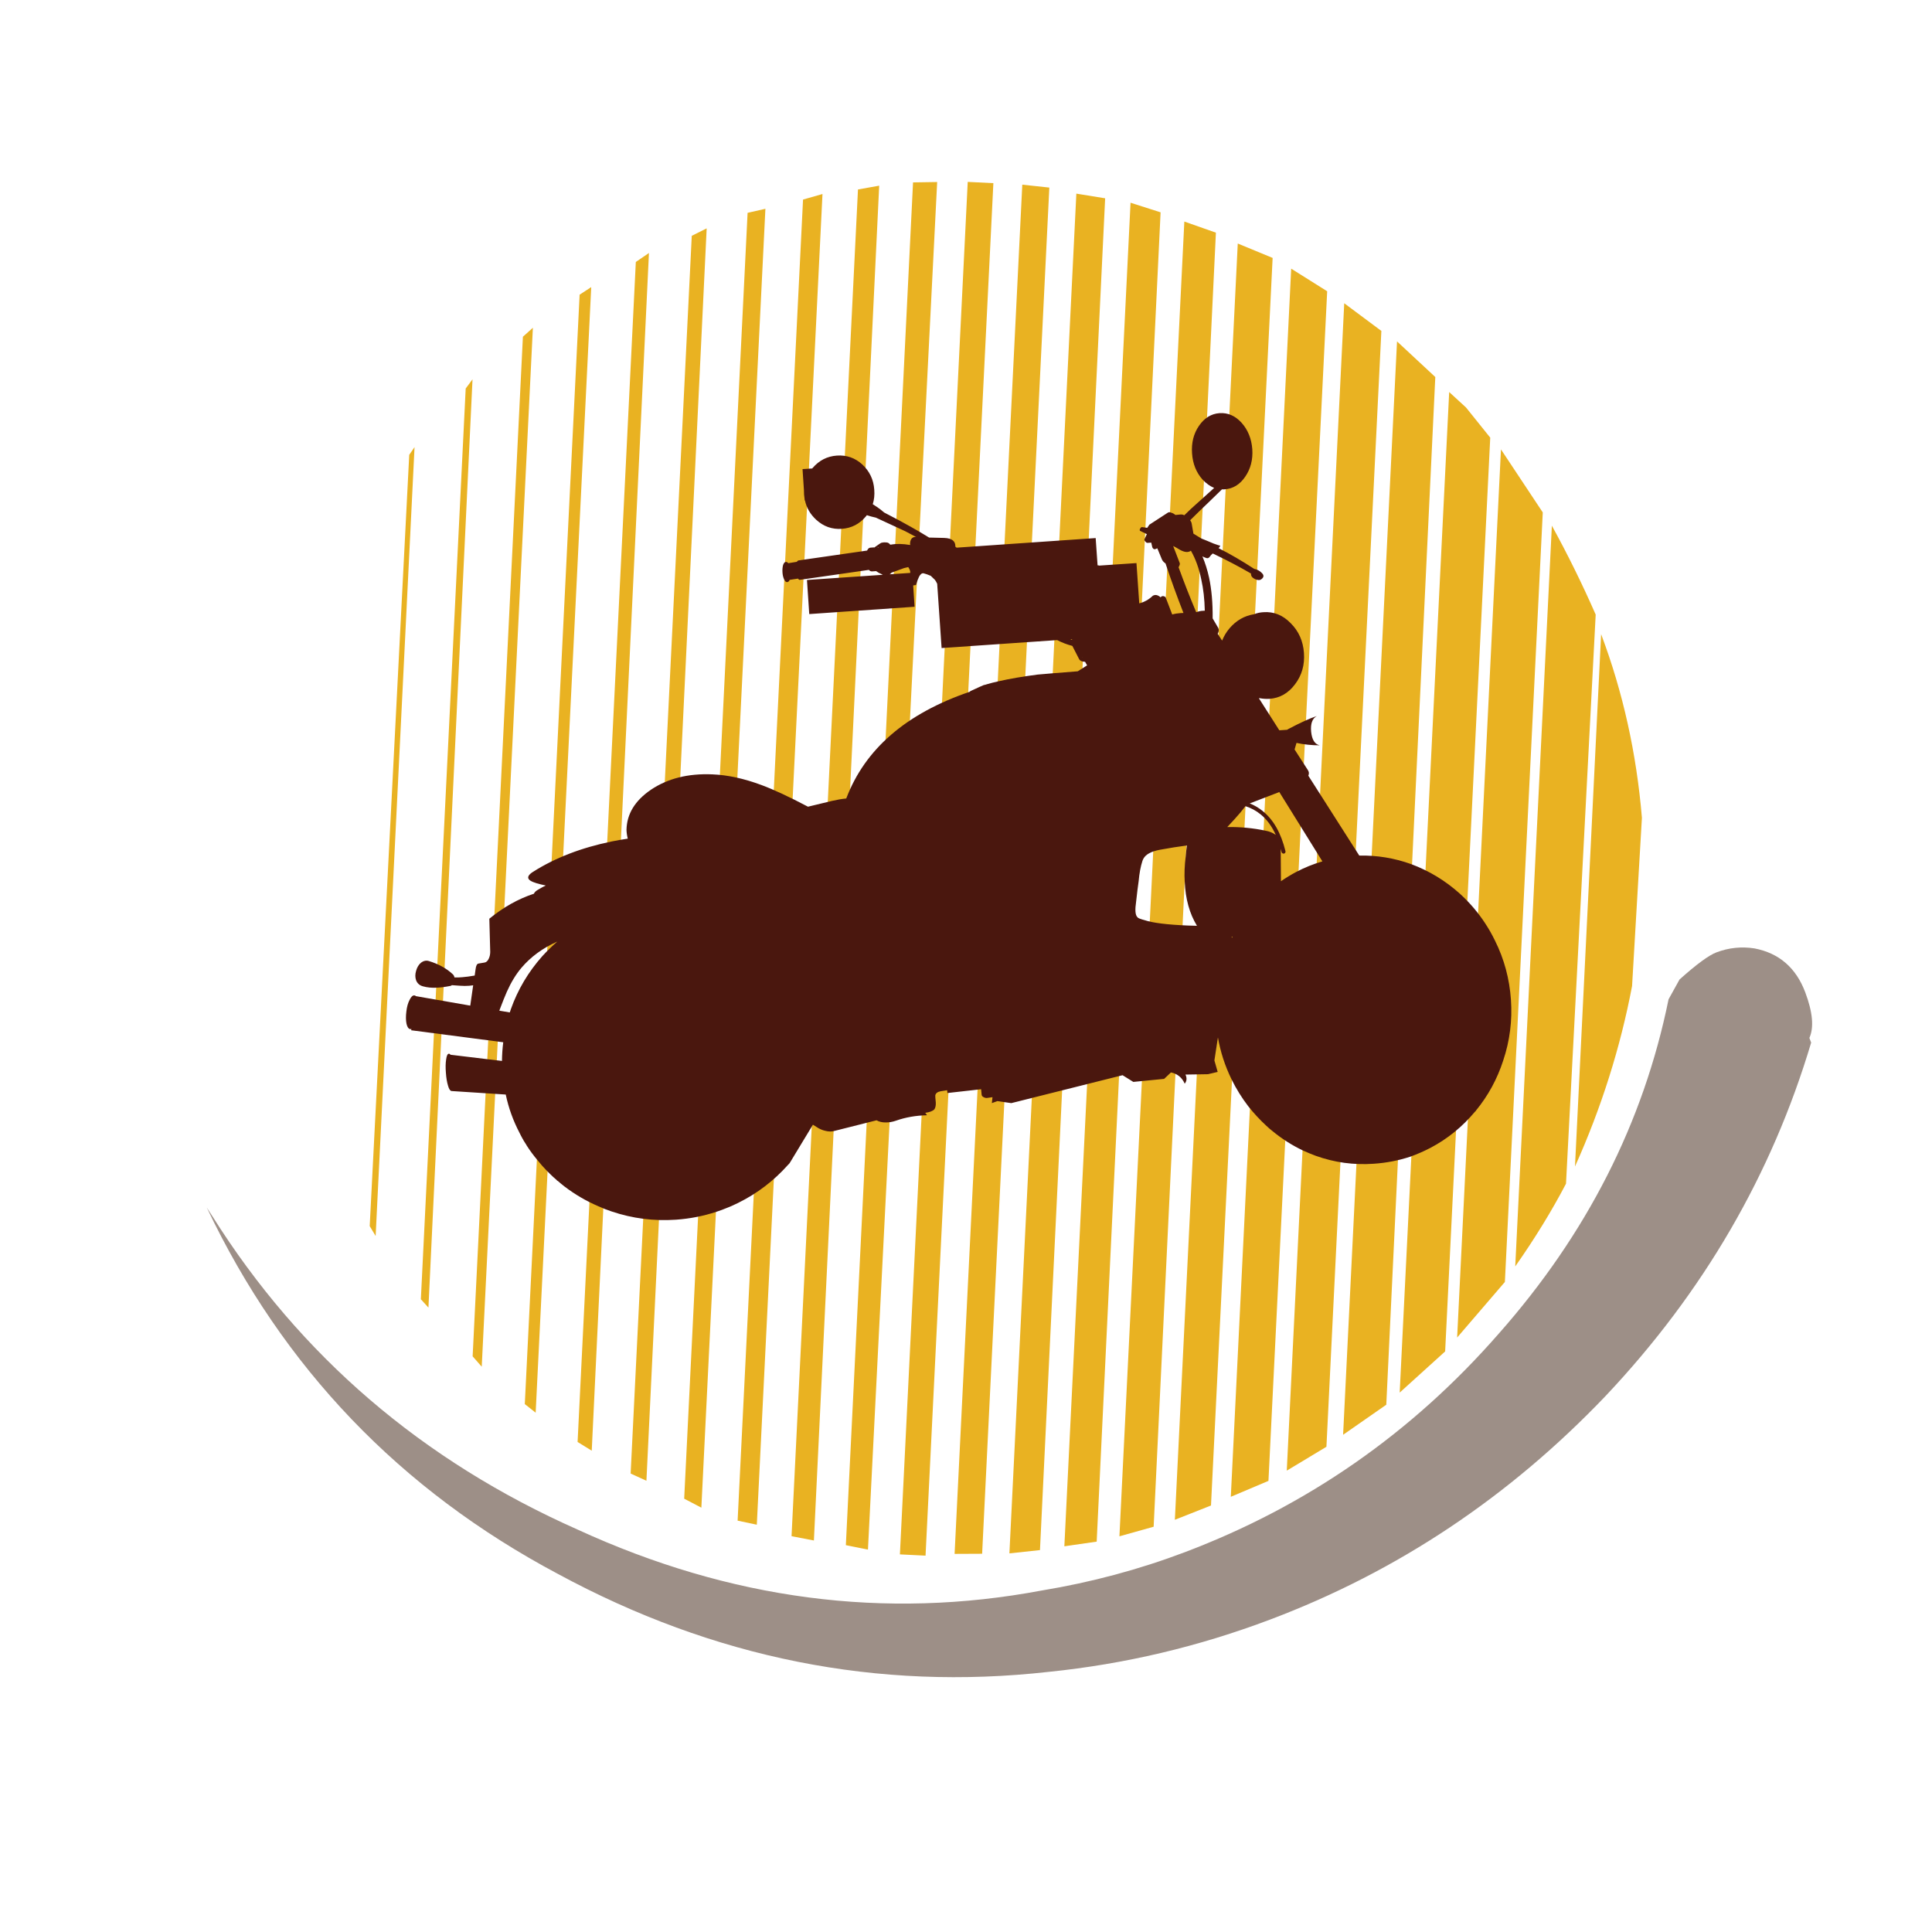 <?xml version="1.0" encoding="utf-8"?>
<!-- Generator: Adobe Illustrator 16.0.0, SVG Export Plug-In . SVG Version: 6.00 Build 0)  -->
<!DOCTYPE svg PUBLIC "-//W3C//DTD SVG 1.1//EN" "http://www.w3.org/Graphics/SVG/1.1/DTD/svg11.dtd">
<svg version="1.1" id="Layer_1" xmlns="http://www.w3.org/2000/svg" xmlns:xlink="http://www.w3.org/1999/xlink" x="0px" y="0px"
	 width="400px" height="400px" viewBox="0 0 400 400" enable-background="new 0 0 400 400" xml:space="preserve">
<g>
	<path fill-rule="evenodd" clip-rule="evenodd" fill="#E9B222" d="M287.016,290.832l-8.942,6.225l11.165-226.372l7.924,7.374
		L287.016,290.832z M84.728,94.167l1.099-1.595l-8.054,163.325l-1.229-2.039L84.728,94.167z M96.417,80.438l1.413-1.909
		l-9.126,192.195l-1.569-1.727L96.417,80.438z M331.495,131.298c4.515,11.993,7.33,24.667,8.446,38.02l-2.039,34.831
		c-2.424,12.76-6.363,25.217-11.819,37.367L331.495,131.298z M300.038,81.17l3.478,3.19l5.021,6.25l-9.335,189.187l-9.413,8.525
		L300.038,81.17z M310.759,93.042l8.655,13.049l-7.844,159.324l-9.885,11.508L310.759,93.042z M321.297,108.835
		c3.261,5.928,6.285,12.064,9.074,18.409l-6.146,117.828c-2.946,5.629-6.449,11.34-10.511,17.127L321.297,108.835z M267.326,55.622
		l7.452,4.681L262.62,306.6l-7.793,3.295L267.326,55.622z M278.309,62.787l7.688,5.728l-11.374,231.024l-8.211,4.943L278.309,62.787
		z M222.847,40.09l5.962,0.967L215.315,320.93l-6.328,0.68L222.847,40.09z M256.266,50.42l7.218,2.979l-12.762,258.3l-7.479,2.955
		L256.266,50.42z M245.204,45.87l6.537,2.3L238.85,316.092l-7.086,1.986L245.204,45.87z M234.065,41.974l6.223,1.987
		l-13.231,275.217l-6.693,0.967L234.065,41.974z M200.358,37.659l5.309,0.261l-14.042,284.16l-5.309-0.262L200.358,37.659z
		 M189.036,37.763l4.995-0.078l-14.33,283.142l-4.576-0.916L189.036,37.763z M211.655,38.233l5.596,0.602L203.34,321.688
		l-5.701,0.027L211.655,38.233z M143.223,48.824l3.086-1.542l-12.474,259.293l-3.269-1.492L143.223,48.824z M154.781,44.065
		l3.687-0.837L145.21,312.145l-3.556-1.857L154.781,44.065z M166.26,41.319l4.027-1.15L156.69,315.674l-3.974-0.838L166.26,41.319z
		 M177.635,39.227l4.394-0.784l-13.52,280.5l-4.628-0.891L177.635,39.227z M120.003,61.01l2.406-1.569l-11.506,233.04l-2.249-1.779
		L120.003,61.01z M131.64,54.237l2.719-1.856L122.514,300.35l-2.929-1.805L131.64,54.237z M108.262,69.717l2.066-1.857
		l-10.59,215.101l-1.883-2.145L108.262,69.717z"/>
	<path fill-rule="evenodd" clip-rule="evenodd" fill="#4A170E" d="M271.458,151.511c0.174,1.657,0.767,2.589,1.777,2.798
		c-1.674,0-3.277-0.167-4.81-0.497l-0.394,1.359l2.798,4.341c0,0.035,0.009,0.061,0.026,0.078c0.175,0.262,0.183,0.601,0.026,1.02
		l10.538,16.525c3.678-0.069,7.242,0.515,10.693,1.752c3.767,1.395,7.156,3.453,10.173,6.171c1.987,1.813,3.713,3.835,5.177,6.067
		c0.751,1.134,1.439,2.345,2.066,3.635c1.9,3.817,2.999,7.897,3.294,12.237c0.297,4.307-0.234,8.49-1.594,12.553
		c-1.238,3.834-3.12,7.295-5.649,10.381c-0.018,0.035-0.034,0.07-0.051,0.104c-0.036,0.018-0.08,0.053-0.131,0.105
		c-2.616,3.139-5.692,5.641-9.231,7.506c-1.343,0.695-2.711,1.297-4.104,1.803c-2.475,0.82-5.021,1.316-7.635,1.49
		c-4.133,0.297-8.143-0.252-12.029-1.646c-0.89-0.332-1.753-0.689-2.589-1.072c-2.249-1.063-4.35-2.396-6.302-4
		c-0.453-0.35-0.882-0.715-1.281-1.098c-1.378-1.273-2.634-2.625-3.767-4.055c-1.342-1.742-2.511-3.627-3.503-5.648
		c-1.343-2.754-2.275-5.631-2.8-8.629l-0.729,4.76l0.679,2.379l-2.014,0.471l-4.654,0.078c0.332,0.715,0.278,1.344-0.157,1.885
		c-0.558-1.273-1.507-2.051-2.85-2.328l-1.411,1.334l-6.382,0.627l-2.223-1.387l-23.037,5.779l-2.902-0.418l-1.125,0.418l0.131-1.23
		l-1.098,0.158c-0.227,0.035-0.471-0.018-0.732-0.158c-0.261-0.119-0.4-0.295-0.418-0.521l-0.105-1.123l-6.98,0.783l-0.053-0.576
		l-1.334,0.209c-0.663,0.123-1.037,0.41-1.124,0.863c-0.018,0.141,0.018,0.619,0.104,1.439c0.035,0.609-0.062,1.088-0.288,1.438
		c-0.349,0.365-0.984,0.609-1.909,0.732c0.14,0.139,0.263,0.305,0.367,0.498c-2.301,0.051-4.438,0.426-6.407,1.123
		c-0.749,0.262-1.481,0.383-2.196,0.365c-0.697,0-1.307-0.148-1.831-0.443l-8.707,2.197c-0.576,0.174-1.221,0.164-1.935-0.027
		c-0.628-0.141-1.22-0.4-1.778-0.785l-0.758-0.471l-4.812,7.951c-0.053,0.068-0.131,0.156-0.235,0.26
		c-0.018,0.018-0.035,0.035-0.052,0.053c-0.035,0.035-0.07,0.07-0.104,0.104c-2.911,3.262-6.319,5.859-10.224,7.793
		c-0.053,0.035-0.105,0.063-0.157,0.078c-0.837,0.42-1.674,0.785-2.51,1.1c-0.645,0.262-1.264,0.486-1.857,0.68
		c-2.685,0.889-5.483,1.438-8.394,1.646c-4.584,0.314-9.021-0.252-13.31-1.699c-0.959-0.313-1.892-0.68-2.798-1.098
		c-2.476-1.064-4.803-2.424-6.982-4.08c-0.471-0.365-0.933-0.748-1.386-1.15c-0.035-0.033-0.07-0.043-0.104-0.025
		c-0.035-0.053-0.07-0.098-0.105-0.131c-0.035-0.035-0.069-0.07-0.104-0.105c-0.436-0.365-0.846-0.74-1.229-1.123
		c-0.297-0.297-0.584-0.584-0.864-0.863c-0.609-0.629-1.176-1.273-1.699-1.936c-0.889-1.047-1.683-2.117-2.379-3.217
		c0-0.035-0.009-0.061-0.026-0.078c-0.052-0.086-0.105-0.166-0.157-0.236c-0.14-0.227-0.288-0.461-0.445-0.705
		c-0.035-0.104-0.087-0.199-0.157-0.289c-0.227-0.4-0.444-0.818-0.654-1.254c-1.325-2.527-2.275-5.168-2.85-7.922l-11.296-0.732
		v-0.027c-0.245-0.053-0.463-0.41-0.654-1.072c-0.227-0.748-0.375-1.646-0.444-2.691c-0.087-1.064-0.07-1.98,0.052-2.746
		c0.104-0.768,0.288-1.16,0.549-1.178c0.122-0.018,0.244,0.053,0.366,0.209l10.643,1.281c0.018-1.307,0.104-2.596,0.262-3.869
		l-19.063-2.484l0.053-0.262c-0.07,0-0.148,0.01-0.236,0.027c-0.366-0.053-0.627-0.428-0.784-1.125
		c-0.14-0.715-0.148-1.551-0.026-2.512c0.105-0.975,0.331-1.787,0.679-2.432c0.297-0.627,0.62-0.932,0.968-0.916
		c0.14,0.02,0.253,0.072,0.34,0.158l11.244,1.961l0.602-4.21c-0.522,0.089-1.107,0.132-1.752,0.132
		c-0.436,0-1.325-0.053-2.667-0.158c-0.07,0.088-0.175,0.141-0.314,0.158c-1.168,0.227-2.118,0.348-2.85,0.365
		c-1.012,0.053-1.953-0.044-2.824-0.287c-0.697-0.192-1.168-0.611-1.412-1.256c-0.209-0.593-0.209-1.237,0-1.936
		c0.191-0.713,0.522-1.272,0.993-1.673c0.54-0.419,1.09-0.539,1.647-0.366c2.022,0.611,3.687,1.535,4.995,2.771
		c0.157,0.156,0.262,0.367,0.313,0.629c0.505,0.018,1.046,0,1.621-0.053c0.698-0.053,1.552-0.166,2.563-0.34l0.183-1.308
		c0.087-0.731,0.288-1.125,0.601-1.176l1.255-0.21c0.366-0.051,0.662-0.331,0.889-0.837c0.192-0.417,0.288-0.88,0.288-1.386
		l-0.183-6.851c2.91-2.388,5.987-4.114,9.23-5.177c0.105-0.314,0.453-0.628,1.046-0.942c0.454-0.279,0.924-0.531,1.412-0.758
		c-0.349-0.069-0.662-0.14-0.941-0.209c-1.412-0.332-2.266-0.689-2.563-1.072c-0.349-0.454-0.052-0.977,0.89-1.569
		c4.567-2.894,9.997-4.986,16.291-6.276c1.028-0.209,2.126-0.401,3.294-0.575c-0.157-0.628-0.244-1.238-0.262-1.831
		c0.07-3.277,1.752-6.041,5.047-8.289c3.47-2.337,7.705-3.4,12.708-3.191c3.172,0.123,6.581,0.864,10.224,2.223
		c2.528,0.942,5.727,2.433,9.597,4.472c1.15-0.261,2.815-0.662,4.994-1.203c1.046-0.245,2.022-0.41,2.928-0.497
		c3.888-10.25,12.412-17.616,25.574-22.096c0.035-0.035,0.078-0.078,0.13-0.131c1.569-0.732,2.493-1.15,2.772-1.255
		c0.209-0.034,0.409-0.087,0.602-0.156c0.767-0.227,1.586-0.437,2.458-0.627c2.388-0.541,5.081-1.003,8.08-1.386
		c1.481-0.14,4.253-0.366,8.315-0.68c0.645-0.417,1.29-0.828,1.935-1.229l-0.418-0.733c-0.697-0.035-1.125-0.252-1.282-0.653
		l-1.358-2.642c-1.082-0.278-2.128-0.679-3.139-1.202l-23.927,1.646l-0.914-13.309c-0.192-0.401-0.35-0.671-0.472-0.811
		c-0.331-0.332-0.619-0.611-0.862-0.836c-0.575-0.245-1.072-0.419-1.49-0.522c-0.331-0.054-0.637,0.173-0.916,0.679
		c-0.192,0.367-0.41,0.951-0.654,1.752l-0.575,0.078l0.288,4.42l-21.808,1.515l-0.471-7.06l15.689-1.072
		c-0.053-0.035-0.113-0.069-0.183-0.104l-0.314-0.157c-0.209-0.069-0.418-0.184-0.627-0.34l-0.104-0.078
		c-0.087-0.018-0.148-0.052-0.183-0.105l-0.078,0.026l-0.654,0.052l0.078-0.025c-0.07,0.018-0.122,0.025-0.156,0.025
		c-0.227,0.018-0.445-0.087-0.654-0.314c-0.889,0.122-1.787,0.254-2.693,0.392l-11.637,1.674l-0.104-0.027l-0.157-0.13l-0.079-0.104
		l-1.726,0.261c-0.122,0.296-0.296,0.454-0.523,0.47c-0.227,0.018-0.436-0.174-0.627-0.575c-0.192-0.401-0.305-0.88-0.34-1.438
		c-0.035-0.592,0.009-1.107,0.131-1.542c0.14-0.401,0.323-0.61,0.549-0.627c0.192-0.017,0.366,0.07,0.523,0.262l1.778-0.288v-0.027
		l0.209-0.209l0.157-0.052l14.172-2.04c0.175-0.383,0.401-0.584,0.681-0.601l0.732-0.053l0.104,0.053c0-0.018,0-0.035,0-0.053
		c0.854-0.61,1.342-0.933,1.464-0.967c0.104-0.036,0.227-0.036,0.366,0c-0.07-0.036-0.131-0.052-0.183-0.052
		c0.601-0.049,1.001-0.022,1.203,0.078c0.14,0.07,0.279,0.192,0.418,0.366c0.035,0,0.087,0,0.157,0
		c1.099-0.209,2.432-0.183,4.001,0.078c-0.07-0.192-0.07-0.436,0-0.733c0.157-0.61,0.506-0.923,1.046-0.94l0.183,0.025
		c-0.732-0.383-1.49-0.784-2.275-1.203c-0.871-0.401-2.868-1.324-5.988-2.771l-0.026-0.027c-0.732-0.157-1.377-0.331-1.935-0.523
		c-0.052,0.069-0.113,0.148-0.183,0.236c-1.325,1.586-2.99,2.448-4.995,2.588c-2.005,0.141-3.765-0.479-5.282-1.856
		c-1.238-1.134-2.022-2.475-2.354-4.026H166.6l-0.026-0.341c-0.035-0.278-0.07-0.575-0.104-0.889
		c-0.018-0.296-0.026-0.601-0.026-0.915l-0.288-4.34l2.014-0.13c0.018-0.054,0.044-0.088,0.078-0.105
		c1.343-1.569,3.017-2.424,5.021-2.563c2.004-0.14,3.756,0.471,5.255,1.831c1.517,1.412,2.345,3.155,2.484,5.23
		c0.087,1.063-0.017,2.065-0.314,3.007c0.454,0.279,0.934,0.602,1.439,0.967c0.366,0.279,0.679,0.532,0.941,0.759
		c2.231,1.15,4.035,2.119,5.413,2.903c1.377,0.767,2.667,1.525,3.87,2.275l3.138,0.078c1.587,0.053,2.354,0.663,2.301,1.831
		c0.053,0.018,0.096,0.035,0.131,0.053c0.035,0.035,0.069,0.078,0.104,0.131l28.816-1.988l0.393,5.648
		c0.121-0.017,0.227,0,0.313,0.053l7.74-0.523l0.575,8.341c1.046-0.261,1.978-0.784,2.798-1.568
		c0.506-0.297,1.045-0.192,1.621,0.314c0.262-0.314,0.602-0.332,1.02-0.053l1.387,3.609c0.557-0.158,1.132-0.253,1.726-0.288
		c0.174-0.017,0.375-0.026,0.601-0.026c-1.343-3.435-2.58-6.851-3.713-10.251c-0.384-0.261-0.636-0.548-0.758-0.862l-0.941-2.275
		l-0.444,0.183c-0.122,0.035-0.244,0.009-0.367-0.078c-0.121-0.105-0.199-0.219-0.235-0.341l-0.208-0.941l-0.785,0.053
		c-0.157,0-0.306-0.096-0.444-0.289c-0.192-0.173-0.244-0.347-0.156-0.522l0.471-0.993l-1.335-0.653
		c-0.174-0.071-0.191-0.228-0.052-0.472c0.104-0.227,0.236-0.339,0.393-0.339l1.072,0.156l0.444-0.653l3.818-2.484
		c0.191-0.14,0.452-0.131,0.784,0.025c0.296,0.087,0.558,0.236,0.784,0.445l1.125-0.104c0.208-0.018,0.453,0.035,0.731,0.156
		c0.802-0.802,1.709-1.647,2.72-2.537c1.377-1.221,2.527-2.257,3.451-3.111c-0.836-0.349-1.63-0.915-2.379-1.7
		c-1.325-1.482-2.058-3.304-2.197-5.465c-0.156-2.179,0.322-4.079,1.438-5.701c1.116-1.621,2.527-2.493,4.236-2.615
		c1.742-0.122,3.27,0.541,4.576,1.987c1.324,1.482,2.064,3.313,2.223,5.492c0.14,2.161-0.349,4.053-1.465,5.674
		c-1.099,1.622-2.519,2.493-4.263,2.616c-0.191,0.017-0.374,0.017-0.549,0c-0.802,0.801-1.727,1.699-2.771,2.693
		c-1.465,1.394-2.736,2.631-3.818,3.712c0.175,0.227,0.279,0.454,0.315,0.68l0.364,2.092l1.621,0.994
		c0.385,0.156,0.854,0.349,1.413,0.575c0.803,0.367,1.499,0.637,2.093,0.811c0.225,0.069,0.355,0.104,0.392,0.104
		c0.051,0.052-0.009,0.174-0.184,0.366c-0.034,0.053-0.078,0.105-0.13,0.156c2.389,1.203,4.846,2.633,7.373,4.289
		c0.594,0.105,1.107,0.375,1.543,0.811c0.506,0.47,0.497,0.905-0.026,1.307c-0.313,0.262-0.767,0.262-1.358,0
		c-0.594-0.296-0.864-0.679-0.812-1.15c-2.389-1.395-5.029-2.78-7.923-4.157c-0.279,0.227-0.479,0.444-0.603,0.653
		c-0.104,0.158-0.234,0.261-0.392,0.314c-0.175,0.035-0.427-0.026-0.759-0.183c-0.121-0.069-0.254-0.131-0.392-0.183
		c0.575,1.342,1.037,2.815,1.386,4.419c0.522,2.458,0.767,5.264,0.733,8.419l1.15,1.961c0.191,0.35,0.156,0.758-0.105,1.23
		l0.915,1.412c0.366-0.924,0.881-1.778,1.543-2.562c1.396-1.622,3.086-2.589,5.072-2.903c0.61-0.244,1.255-0.383,1.936-0.419
		c2.145-0.156,4.026,0.602,5.648,2.275c1.656,1.639,2.572,3.696,2.746,6.171c0.174,2.476-0.445,4.637-1.857,6.486
		c-1.377,1.847-3.139,2.849-5.282,3.007c-0.68,0.035-1.342-0.009-1.986-0.131c-0.087,0-0.158,0-0.21,0l4.236,6.641l1.595-0.104
		c0.087-0.052,0.174-0.105,0.262-0.157c2.58-1.359,4.55-2.257,5.91-2.693C271.693,148.748,271.3,149.837,271.458,151.511z
		 M273.785,178.339l-8.917-14.355l-6.118,2.353c0.992,0.401,1.891,0.933,2.692,1.595c2.215,1.778,3.783,4.55,4.707,8.315
		c0.017,0.105,0,0.201-0.053,0.289c-0.052,0.105-0.131,0.165-0.236,0.183c-0.12,0.035-0.234,0.018-0.339-0.053
		c-0.086-0.052-0.147-0.13-0.184-0.235c-0.051-0.244-0.112-0.47-0.182-0.681l0.051,6.695c0.994-0.68,2.04-1.317,3.139-1.909
		C270.106,179.613,271.92,178.88,273.785,178.339z M242.903,113.072l1.359,3.53c0.035,0.174,0,0.356-0.105,0.548
		c-0.033,0.14-0.087,0.227-0.156,0.261c1.15,3.173,2.371,6.285,3.661,9.335c0.349-0.122,0.689-0.209,1.02-0.262
		c0.298-0.017,0.549-0.034,0.759-0.052c-0.053-2.388-0.298-4.549-0.733-6.485c-0.47-2.283-1.185-4.262-2.144-5.935
		c-0.541,0.417-1.298,0.357-2.274-0.183c-0.541-0.332-1.003-0.593-1.386-0.784V113.072z M184.564,118.59
		c-0.104,0.122-0.226,0.227-0.366,0.313l4.262-0.288c0.035-0.349-0.104-0.75-0.418-1.203c-0.261,0.053-0.558,0.123-0.889,0.21
		c-1.15,0.417-2.005,0.731-2.563,0.94C184.573,118.563,184.564,118.572,184.564,118.59z M221.983,132.317l-0.365,0.026
		c0.104,0.054,0.209,0.088,0.313,0.105C221.949,132.414,221.966,132.37,221.983,132.317z M224.181,136.266l-0.131-0.261
		c-0.01-0.009-0.018-0.018-0.026-0.026L224.181,136.266z M237.961,176.641c-0.731,0.383-1.212,0.923-1.438,1.621
		c-0.366,1.116-0.628,2.52-0.784,4.21c-0.14,0.94-0.314,2.354-0.522,4.235c-0.244,1.622-0.175,2.658,0.208,3.112
		c0.14,0.192,0.367,0.332,0.68,0.419c0.158,0.069,0.437,0.156,0.838,0.261c1.707,0.575,4.715,0.949,9.021,1.125
		c0.628,0.017,1.247,0.035,1.856,0.051c-1.533-2.509-2.379-5.543-2.536-9.099c-0.104-1.621-0.035-3.4,0.21-5.334
		c0.051-0.662,0.131-1.395,0.235-2.196c-1.744,0.226-3.609,0.523-5.597,0.889C239.226,176.109,238.501,176.343,237.961,176.641z
		 M264.841,163.958v-0.027c-0.032-0.015-0.059-0.033-0.076-0.052C264.782,163.899,264.809,163.925,264.841,163.958z
		 M254.096,171.227c2.736-0.035,5.378,0.218,7.922,0.758c0.784,0.14,1.474,0.419,2.065,0.836c0.018,0,0.035,0.009,0.054,0.027
		c-0.838-1.831-1.893-3.251-3.164-4.263c-0.926-0.749-1.962-1.307-3.113-1.673c-0.331,0.419-0.679,0.854-1.046,1.308
		C256.064,169.109,255.159,170.111,254.096,171.227z M255.115,194.133c0.017-0.053,0.044-0.113,0.077-0.183
		c-0.069,0.018-0.147,0.027-0.234,0.027C255.011,194.03,255.062,194.081,255.115,194.133z M181.897,113.412
		c-0.104-0.104-0.218-0.165-0.34-0.183c0.105,0.018,0.201,0.088,0.289,0.21C181.863,113.42,181.88,113.412,181.897,113.412z
		 M180.957,118.04c-0.035,0.035-0.062,0.062-0.079,0.078h0.026L180.957,118.04z M107.949,200.384
		c-1.133,1.343-2.136,2.989-3.007,4.94c-0.401,0.908-0.924,2.215-1.569,3.924l2.171,0.365c0.087-0.227,0.165-0.461,0.235-0.705
		c1.43-4.027,3.6-7.68,6.512-10.958c0.976-1.063,2.005-2.065,3.085-3.006C112.359,196.287,109.884,198.1,107.949,200.384z"/>
	<path fill-rule="evenodd" clip-rule="evenodd" fill="#9D8F87" d="M373.751,205.43c1.553,4.131,1.84,7.287,0.863,9.467l0.366,0.967
		c-8.157,27.334-22.322,51.695-42.491,73.086c-19.978,20.955-43.129,36.4-69.452,46.336c-14.887,5.631-30.185,9.248-45.891,10.852
		c-35.44,3.975-69.33-2.789-101.667-20.291c-32.652-17.363-56.874-42.641-72.668-75.832l1.15,1.779
		c18.234,28.99,43.451,50.623,75.649,64.9c31.588,14.504,63.612,18.705,96.071,12.604c10.233-1.691,20.1-4.33,29.601-7.924
		c25.347-9.586,47.007-24.658,64.979-45.211c18.271-20.658,30.003-43.746,35.197-69.268l2.275-4.105
		c3.521-3.155,6.074-5.03,7.662-5.622c2.544-0.958,5.16-1.229,7.844-0.811C368.331,197.332,371.835,200.356,373.751,205.43z"/>
</g>
</svg>
